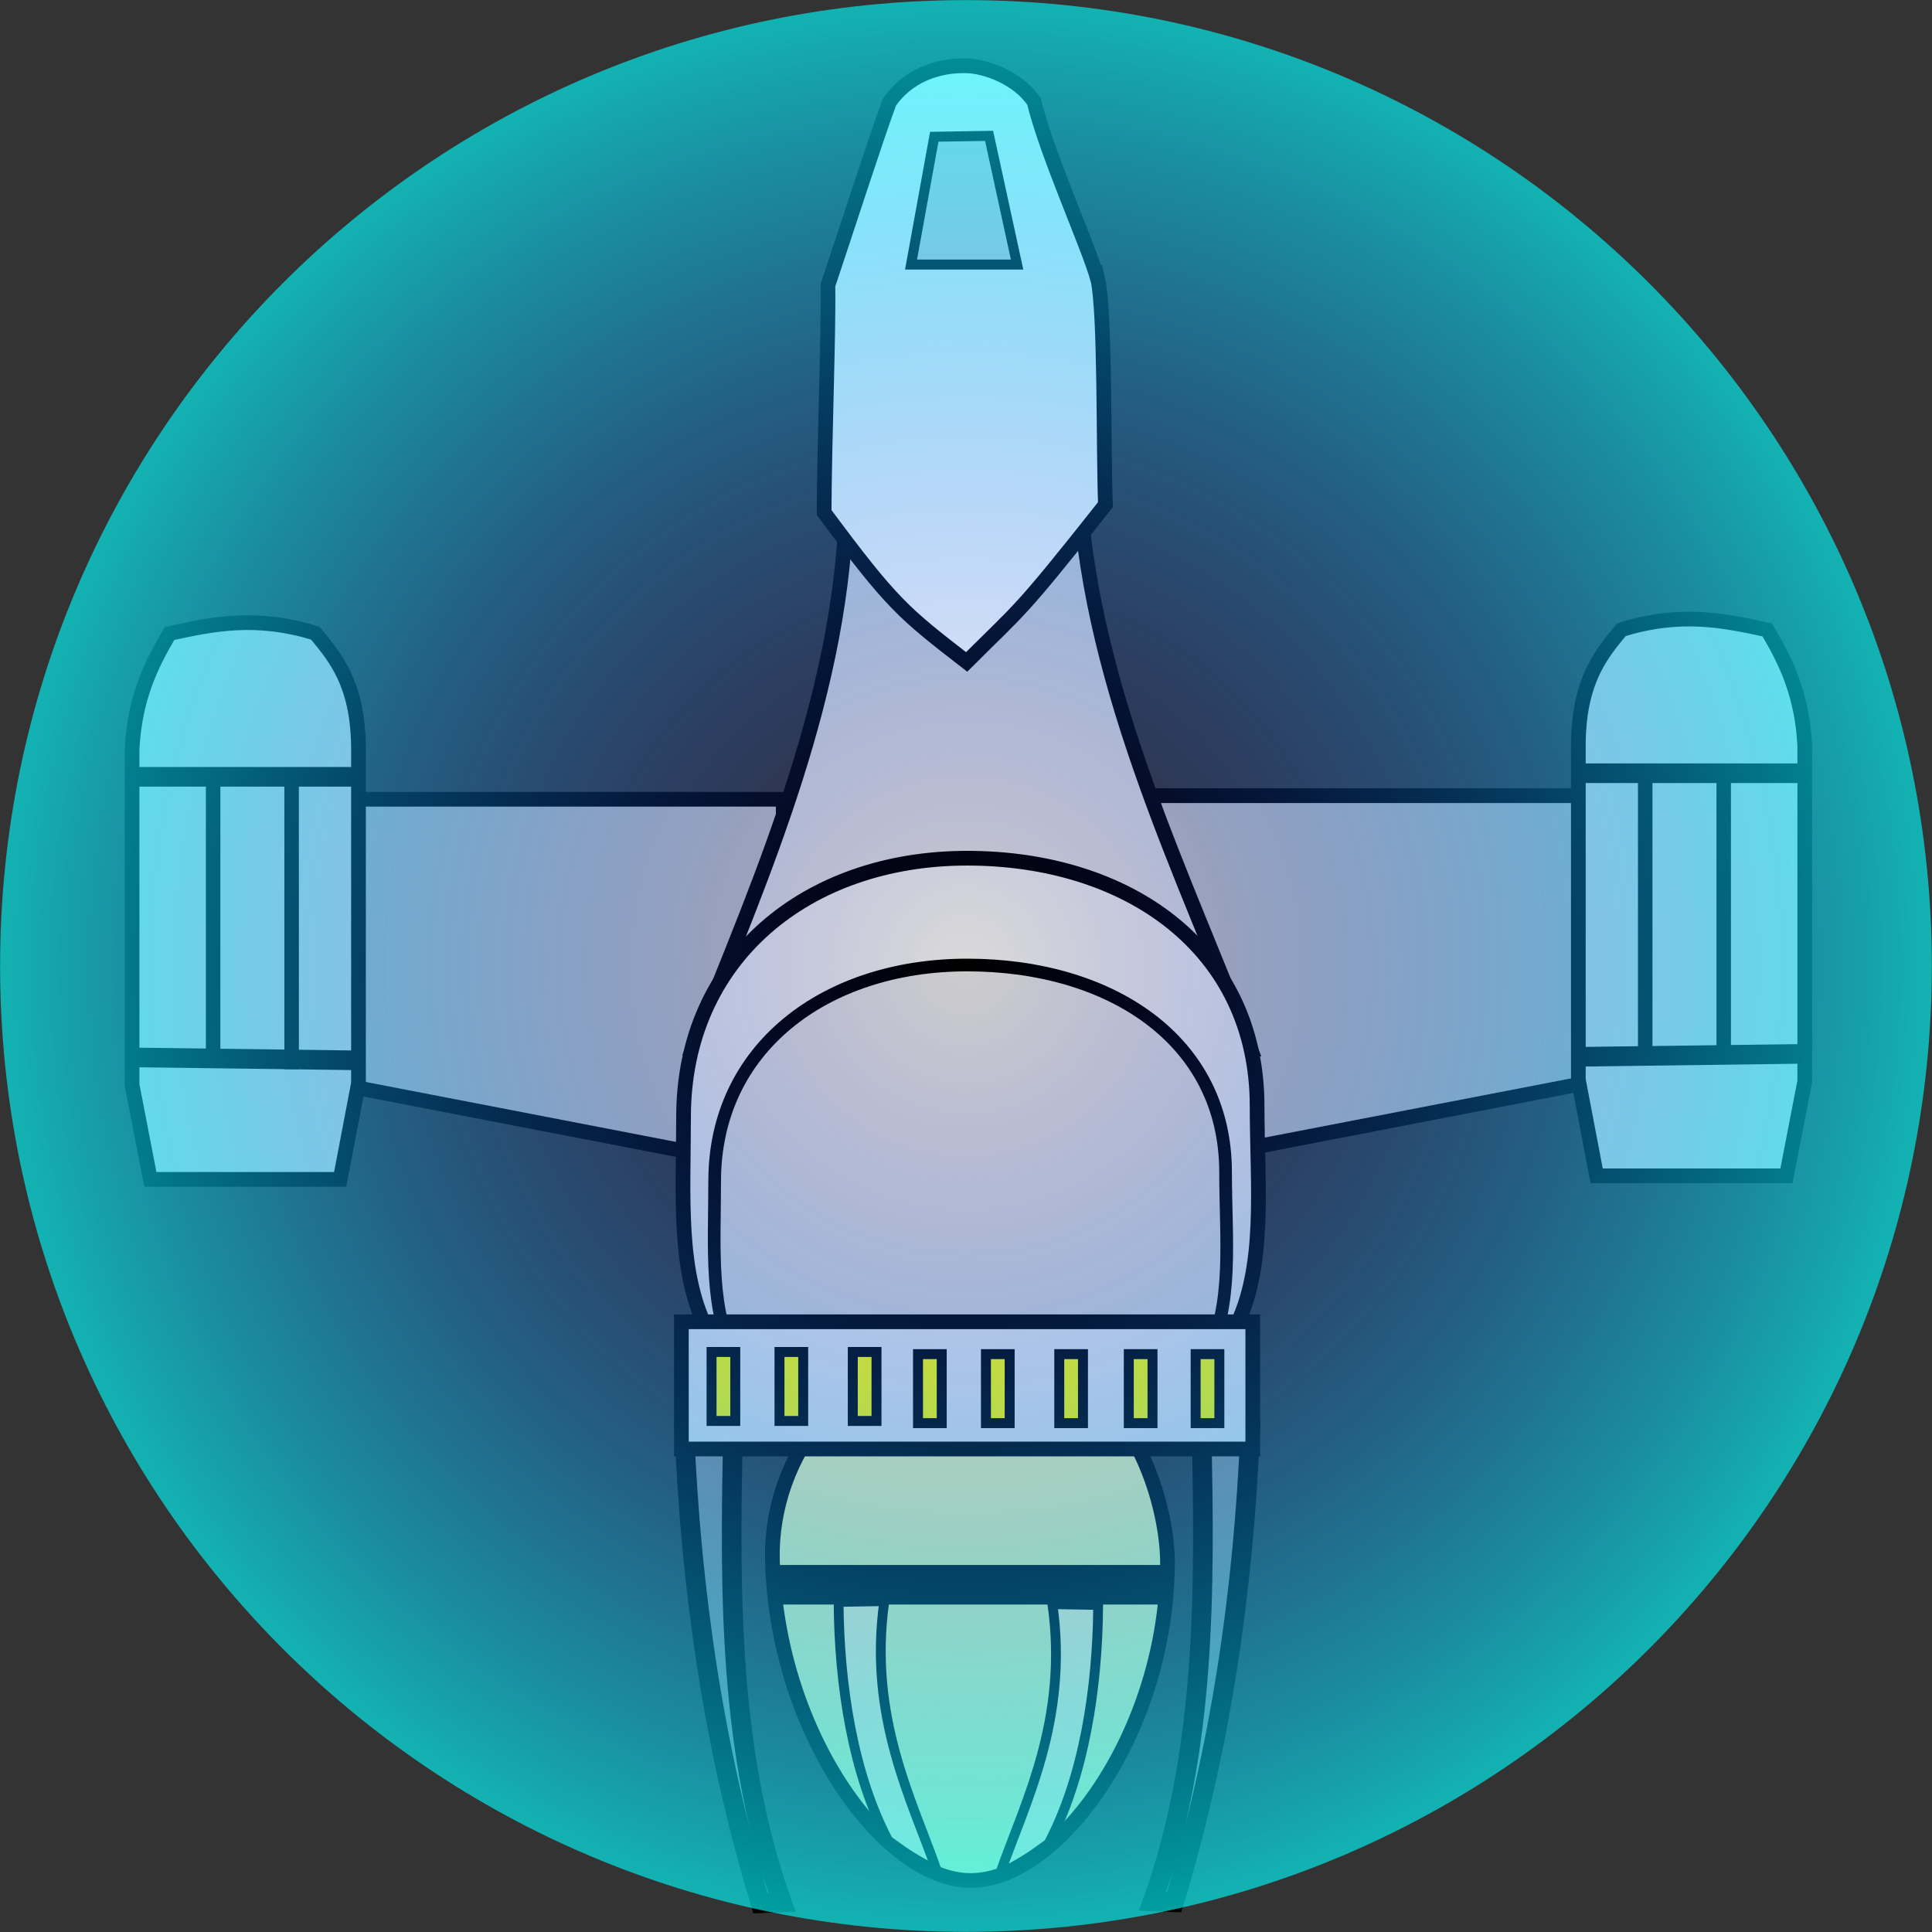 <?xml version="1.0" encoding="UTF-8" standalone="no"?>
<!-- Created with Inkscape (http://www.inkscape.org/) -->

<svg
   xmlns:dc="http://purl.org/dc/elements/1.1/"
   xmlns:cc="http://creativecommons.org/ns#"
   xmlns:rdf="http://www.w3.org/1999/02/22-rdf-syntax-ns#"
   xmlns:svg="http://www.w3.org/2000/svg"
   xmlns="http://www.w3.org/2000/svg"
   xmlns:xlink="http://www.w3.org/1999/xlink"
   xmlns:sodipodi="http://sodipodi.sourceforge.net/DTD/sodipodi-0.dtd"
   xmlns:inkscape="http://www.inkscape.org/namespaces/inkscape"
   width="80"
   height="80"
   id="svg2"
   version="1.1"
   inkscape:version="0.48.2 r9819"
   sodipodi:docname="firefly_immune.svg"
   inkscape:export-filename="D:\School\Comp 1140\Eclipse Projects\twt\WildWest\src\game\player.png"
   inkscape:export-xdpi="45"
   inkscape:export-ydpi="45">
  <rect width="100%" height="100%" fill="#333333" stroke="none"/>
  <defs
     id="defs4">
    <linearGradient
       id="linearGradient9764">
      <stop
         style="stop-color:#1e10ff;stop-opacity:0;"
         offset="0"
         id="stop9766" />
      <stop
         style="stop-color:#00ffff;stop-opacity:0.625;"
         offset="1"
         id="stop9768" />
    </linearGradient>
    <inkscape:perspective
       sodipodi:type="inkscape:persp3d"
       inkscape:vp_x="0 : 526.18109 : 1"
       inkscape:vp_y="0 : 1000 : 0"
       inkscape:vp_z="744.09448 : 526.18109 : 1"
       inkscape:persp3d-origin="372.04724 : 350.78739 : 1"
       id="perspective10" />
    <inkscape:perspective
       id="perspective3649"
       inkscape:persp3d-origin="0.5 : 0.33333333 : 1"
       inkscape:vp_z="1 : 0.5 : 1"
       inkscape:vp_y="0 : 1000 : 0"
       inkscape:vp_x="0 : 0.5 : 1"
       sodipodi:type="inkscape:persp3d" />
    <inkscape:perspective
       id="perspective3675"
       inkscape:persp3d-origin="0.5 : 0.33333333 : 1"
       inkscape:vp_z="1 : 0.5 : 1"
       inkscape:vp_y="0 : 1000 : 0"
       inkscape:vp_x="0 : 0.5 : 1"
       sodipodi:type="inkscape:persp3d" />
    <inkscape:perspective
       id="perspective3675-4"
       inkscape:persp3d-origin="0.5 : 0.33333333 : 1"
       inkscape:vp_z="1 : 0.5 : 1"
       inkscape:vp_y="0 : 1000 : 0"
       inkscape:vp_x="0 : 0.5 : 1"
       sodipodi:type="inkscape:persp3d" />
    <inkscape:perspective
       id="perspective3675-9"
       inkscape:persp3d-origin="0.5 : 0.33333333 : 1"
       inkscape:vp_z="1 : 0.5 : 1"
       inkscape:vp_y="0 : 1000 : 0"
       inkscape:vp_x="0 : 0.5 : 1"
       sodipodi:type="inkscape:persp3d" />
    <inkscape:perspective
       id="perspective3715"
       inkscape:persp3d-origin="0.5 : 0.33333333 : 1"
       inkscape:vp_z="1 : 0.5 : 1"
       inkscape:vp_y="0 : 1000 : 0"
       inkscape:vp_x="0 : 0.5 : 1"
       sodipodi:type="inkscape:persp3d" />
    <inkscape:perspective
       id="perspective3743"
       inkscape:persp3d-origin="0.5 : 0.33333333 : 1"
       inkscape:vp_z="1 : 0.5 : 1"
       inkscape:vp_y="0 : 1000 : 0"
       inkscape:vp_x="0 : 0.5 : 1"
       sodipodi:type="inkscape:persp3d" />
    <inkscape:perspective
       id="perspective3771"
       inkscape:persp3d-origin="0.5 : 0.33333333 : 1"
       inkscape:vp_z="1 : 0.5 : 1"
       inkscape:vp_y="0 : 1000 : 0"
       inkscape:vp_x="0 : 0.5 : 1"
       sodipodi:type="inkscape:persp3d" />
    <inkscape:perspective
       id="perspective3793"
       inkscape:persp3d-origin="0.5 : 0.33333333 : 1"
       inkscape:vp_z="1 : 0.5 : 1"
       inkscape:vp_y="0 : 1000 : 0"
       inkscape:vp_x="0 : 0.5 : 1"
       sodipodi:type="inkscape:persp3d" />
    <inkscape:perspective
       id="perspective3793-0"
       inkscape:persp3d-origin="0.5 : 0.33333333 : 1"
       inkscape:vp_z="1 : 0.5 : 1"
       inkscape:vp_y="0 : 1000 : 0"
       inkscape:vp_x="0 : 0.5 : 1"
       sodipodi:type="inkscape:persp3d" />
    <inkscape:perspective
       id="perspective3848"
       inkscape:persp3d-origin="0.5 : 0.33333333 : 1"
       inkscape:vp_z="1 : 0.5 : 1"
       inkscape:vp_y="0 : 1000 : 0"
       inkscape:vp_x="0 : 0.5 : 1"
       sodipodi:type="inkscape:persp3d" />
    <inkscape:perspective
       id="perspective3874"
       inkscape:persp3d-origin="0.5 : 0.33333333 : 1"
       inkscape:vp_z="1 : 0.5 : 1"
       inkscape:vp_y="0 : 1000 : 0"
       inkscape:vp_x="0 : 0.5 : 1"
       sodipodi:type="inkscape:persp3d" />
    <inkscape:perspective
       id="perspective3896"
       inkscape:persp3d-origin="0.5 : 0.33333333 : 1"
       inkscape:vp_z="1 : 0.5 : 1"
       inkscape:vp_y="0 : 1000 : 0"
       inkscape:vp_x="0 : 0.5 : 1"
       sodipodi:type="inkscape:persp3d" />
    <radialGradient
       inkscape:collect="always"
       xlink:href="#linearGradient9764"
       id="radialGradient9770"
       cx="11.875"
       cy="4.75"
       fx="11.875"
       fy="4.75"
       r="34.125"
       gradientUnits="userSpaceOnUse" />
  </defs>
  <sodipodi:namedview
     id="base"
     pagecolor="#ffffff"
     bordercolor="#666666"
     borderopacity="1.0"
     inkscape:pageopacity="0.0"
     inkscape:pageshadow="2"
     inkscape:zoom="8"
     inkscape:cx="8.149049"
     inkscape:cy="44.795411"
     inkscape:document-units="px"
     inkscape:current-layer="layer1"
     showgrid="false"
     showguides="true"
     inkscape:guide-bbox="true"
     inkscape:snap-global="false"
     inkscape:window-width="1920"
     inkscape:window-height="1018"
     inkscape:window-x="-8"
     inkscape:window-y="-8"
     inkscape:window-maximized="1">
    <sodipodi:guide
       orientation="1,0"
       position="40.027,62.756"
       id="guide2826" />
    <sodipodi:guide
       orientation="0,1"
       position="-34.85,40.027"
       id="guide2828" />
  </sodipodi:namedview>
  <g
     inkscape:label="Layer 1"
     inkscape:groupmode="layer"
     id="layer1"
     transform="translate(0,-972.362)">
    <path
       style="fill:#b1b1b1;fill-opacity:1;stroke:#000000;stroke-width:0.609;stroke-miterlimit:4;stroke-opacity:1;stroke-dasharray:none"
       d="m 47.768,1005.309 18.661,0 -0.179,11.786 -18.482,3.571 0,-15.357 z"
       id="rect3616"
       sodipodi:nodetypes="ccccc" />
    <path
       transform="translate(0,972.362)"
       style="fill:#efeea2;fill-opacity:1;stroke:#000000;stroke-width:0.609;stroke-miterlimit:4;stroke-opacity:1;stroke-dasharray:none"
       d="m 48.343,64.651 c 0,7.101 -4.596,13.359 -8.277,13.215 -3.535,-0.138 -7.934,-6.221 -8.083,-13.32 -0.089,-4.154 2.991,-8.832 8.686,-8.832 5.695,0 7.646,6.006 7.674,8.936 z"
       id="path3608"
       sodipodi:nodetypes="csssc" />
    <path
       style="fill:#b1b1b1;fill-opacity:1;stroke:#000000;stroke-width:0.609;stroke-miterlimit:4;stroke-opacity:1;stroke-dasharray:none"
       d="m 32.432,1005.457 -18.661,0 0.179,11.786 18.482,3.571 0,-15.357 z"
       id="rect3616-9"
       sodipodi:nodetypes="ccccc" />
    <path
       style="fill:#d3d3d3;fill-opacity:1;stroke:#000000;stroke-width:0.609;stroke-miterlimit:4;stroke-opacity:1;stroke-dasharray:none"
       d="m 13.057,998.582 c -2.447,-0.759 -4.245,-0.382 -6.034,0.011 -0.768,1.292 -1.452,2.688 -1.555,4.811 l 0,13.878 0.758,3.916 7.86,0 0.758,-3.979 0,-13.993 c -0.05,-2.529 -0.913,-3.594 -1.786,-4.643 l 0,0 z"
       id="rect3620-2"
       sodipodi:nodetypes="cccccccccc" />
    <path
       style="fill:none;stroke:#000000;stroke-width:0.812;stroke-linecap:butt;stroke-linejoin:miter;stroke-miterlimit:4;stroke-opacity:1;stroke-dasharray:none"
       d="M 14.982,1016.271 5.323,1016.145"
       id="path3634-4" />
    <path
       style="fill:none;stroke:#000000;stroke-width:0.812;stroke-linecap:butt;stroke-linejoin:miter;stroke-miterlimit:4;stroke-opacity:1;stroke-dasharray:none"
       d="m 14.919,1004.528 -9.407,0"
       id="path3636-2" />
    <path
       transform="translate(0,972.362)"
       style="fill:#cdcdcd;fill-opacity:1;stroke:#000000;stroke-width:0.609;stroke-miterlimit:4;stroke-opacity:1;stroke-dasharray:none"
       d="m 35.054,20.462 9.642,-0.165 c 0.505,8.393 4.445,16.173 7.09,23.14 L 28.704,43.393 c 2.908,-7.25 6.262,-14.859 6.35,-22.931 z"
       id="rect3612"
       sodipodi:nodetypes="ccccc"
       inkscape:connector-curvature="0" />
    <path
       transform="translate(0,972.362)"
       style="fill:#888888;fill-opacity:1;stroke:#000000;stroke-width:0.812;stroke-miterlimit:4;stroke-opacity:1;stroke-dasharray:none"
       d="m 49.75,59.134 2.02,0.032 c -0.268,6.647 -1.229,13.288 -3.157,19.603 l -0.884,-0.032 c 2.192,-6.15 2.179,-12.781 2.02,-19.603 z"
       id="rect3638"
       sodipodi:nodetypes="ccccc" />
    <path
       style="fill:#888888;fill-opacity:1;stroke:#000000;stroke-width:0.812;stroke-miterlimit:4;stroke-opacity:1;stroke-dasharray:none"
       d="m 30.357,1031.536 -2.02,0.032 c 0.268,6.647 1.229,13.288 3.157,19.603 l 0.884,-0.032 c -2.192,-6.15 -2.179,-12.781 -2.02,-19.603 z"
       id="rect3638-5"
       sodipodi:nodetypes="ccccc" />
    <path
       style="fill:none;stroke:#000000;stroke-width:0.6;stroke-linecap:butt;stroke-linejoin:miter;stroke-miterlimit:4;stroke-opacity:1;stroke-dasharray:none"
       d="m 12.075,1004.635 0,12"
       id="path3864-8" />
    <path
       transform="translate(-0.446,971.648)"
       style="fill:#dadad9;fill-opacity:1;stroke:#000000;stroke-width:0.609;stroke-miterlimit:4;stroke-opacity:1;stroke-dasharray:none"
       d="M 52.5,46.518 C 52.5,53.076 54.069,60 40.491,60 27.666,60 28.75,53.523 28.75,46.964 28.75,40.406 33.859,36.25 40.491,36.25 c 6.632,0 12.009,3.709 12.009,10.268 z"
       id="path3605"
       sodipodi:nodetypes="csssc" />
    <path
       inkscape:connector-curvature="0"
       style="fill:#cdcdcd;fill-opacity:1;stroke:#000000;stroke-width:0.525;stroke-miterlimit:4;stroke-opacity:1;stroke-dasharray:none"
       d="m 50.748,1020.895 c 0,5.477 1.397,11.259 -10.697,11.259 -11.424,0 -10.458,-5.409 -10.458,-10.886 0,-5.477 4.55,-8.947 10.458,-8.947 5.908,0 10.697,3.098 10.697,8.575 z"
       id="path3605-9"
       sodipodi:nodetypes="csssc" />
    <path
       style="fill:#e0e0e0;fill-opacity:1;stroke:#000000;stroke-width:0.609;stroke-miterlimit:4;stroke-opacity:1;stroke-dasharray:none"
       d="m 28.214,1027.094 23.661,0 0,5.268 -23.661,0 0,-5.268 z"
       id="rect3610" />
    <path
       transform="translate(0,972.362)"
       style="fill:#fffcf5;fill-opacity:1;fill-rule:evenodd;stroke:#000000;stroke-width:0.609;stroke-linecap:butt;stroke-linejoin:miter;stroke-miterlimit:4;stroke-opacity:1;stroke-dasharray:none"
       d="m 45.457,11.562 c 0.316,1.394 0.226,6.99 0.317,9.335 -3.642,4.607 -3.474,4.239 -5.747,6.512 -2.608,-2.02 -3.077,-2.378 -5.902,-6.189 0.01,-2.954 0.191,-7.432 0.157,-9.405 0.801,-2.392 1.944,-5.946 2.545,-7.582 0.748,-1.09 1.988,-1.541 3.2,-1.509 0.772,0.02 2.118,0.487 2.789,1.483 0.557,2.263 2.21,5.86 2.64,7.356 z"
       id="path2830"
       sodipodi:nodetypes="ccccccscc" />
    <path
       style="fill:#d3d3d3;fill-opacity:1;stroke:#000000;stroke-width:0.609;stroke-miterlimit:4;stroke-opacity:1;stroke-dasharray:none"
       d="m 67.143,998.434 c 2.447,-0.759 4.245,-0.382 6.034,0.011 0.768,1.292 1.452,2.688 1.555,4.811 l 0,13.878 -0.758,3.916 -7.86,0 -0.758,-3.979 0,-13.993 c 0.05,-2.529 0.913,-3.594 1.786,-4.643 l 0,3e-5 z"
       id="rect3620"
       sodipodi:nodetypes="cccccccccc" />
    <path
       style="fill:#d3d3d3;fill-opacity:1;stroke:#000000;stroke-width:0.414;stroke-miterlimit:4;stroke-opacity:1;stroke-dasharray:none"
       d="m 38.686,978.025 2.27,-0.037 1.16,5.329 -4.392,0 0.962,-5.292 z"
       id="rect3623"
       sodipodi:nodetypes="ccccc"
       inkscape:connector-curvature="0" />
    <path
       style="fill:none;stroke:#000000;stroke-width:0.812;stroke-linecap:butt;stroke-linejoin:miter;stroke-opacity:1;stroke-miterlimit:4;stroke-dasharray:none"
       d="m 65.218,43.761 9.66,-0.126"
       id="path3634"
       transform="translate(0,972.362)" />
    <path
       style="fill:none;stroke:#000000;stroke-width:0.812;stroke-linecap:butt;stroke-linejoin:miter;stroke-opacity:1;stroke-miterlimit:4;stroke-dasharray:none"
       d="m 65.281,32.018 9.407,0"
       id="path3636"
       transform="translate(0,972.362)" />
    <rect
       style="fill:#ffff00;fill-opacity:1;stroke:#000000;stroke-width:0.412;stroke-miterlimit:4;stroke-opacity:1;stroke-dasharray:none"
       id="rect3665"
       width="0.982"
       height="2.857"
       x="29.464"
       y="1028.344" />
    <rect
       style="fill:#ffff00;fill-opacity:1;stroke:#000000;stroke-width:0.412;stroke-miterlimit:4;stroke-opacity:1;stroke-dasharray:none"
       id="rect3665-5"
       width="0.982"
       height="2.857"
       x="49.509"
       y="1028.434" />
    <rect
       style="fill:#ffff00;fill-opacity:1;stroke:#000000;stroke-width:0.412;stroke-miterlimit:4;stroke-opacity:1;stroke-dasharray:none"
       id="rect3665-1"
       width="0.982"
       height="2.857"
       x="32.277"
       y="1028.344" />
    <rect
       style="fill:#ffff00;fill-opacity:1;stroke:#000000;stroke-width:0.412;stroke-miterlimit:4;stroke-opacity:1;stroke-dasharray:none"
       id="rect3665-7"
       width="0.982"
       height="2.857"
       x="35.312"
       y="1028.344" />
    <rect
       style="fill:#ffff00;fill-opacity:1;stroke:#000000;stroke-width:0.412;stroke-miterlimit:4;stroke-opacity:1;stroke-dasharray:none"
       id="rect3665-0"
       width="0.982"
       height="2.857"
       x="38.013"
       y="1028.434" />
    <rect
       style="fill:#ffff00;fill-opacity:1;stroke:#000000;stroke-width:0.412;stroke-miterlimit:4;stroke-opacity:1;stroke-dasharray:none"
       id="rect3665-1-0"
       width="0.982"
       height="2.857"
       x="40.826"
       y="1028.434" />
    <rect
       style="fill:#ffff00;fill-opacity:1;stroke:#000000;stroke-width:0.412;stroke-miterlimit:4;stroke-opacity:1;stroke-dasharray:none"
       id="rect3665-7-1"
       width="0.982"
       height="2.857"
       x="43.862"
       y="1028.434" />
    <rect
       style="fill:#ffff00;fill-opacity:1;stroke:#000000;stroke-width:0.412;stroke-miterlimit:4;stroke-opacity:1;stroke-dasharray:none"
       id="rect3665-7-1-1"
       width="0.982"
       height="2.857"
       x="46.741"
       y="1028.434" />
    <path
       style="fill:#ffeab7;fill-opacity:1;stroke:#000000;stroke-width:0.406;stroke-miterlimit:4;stroke-opacity:1;stroke-linecap:round;stroke-dasharray:none"
       d="m 34.724,1038.694 1.894,-0.032 c -0.675,4.786 1.14,8.223 2.178,11.175 -1.207,-0.645 -1.335,-0.774 -2.02,-1.263 -1.447,-2.737 -2.029,-6.4 -2.052,-9.88 z"
       id="rect3816"
       sodipodi:nodetypes="ccccc" />
    <rect
       style="fill:#cccccc;fill-opacity:1;stroke:#000000;stroke-width:0.405;stroke-linecap:round;stroke-miterlimit:4;stroke-opacity:1;stroke-dasharray:none"
       id="rect3862"
       width="16.131"
       height="1.232"
       x="32.135"
       y="1037.367" />
    <path
       style="fill:#ffeab7;fill-opacity:1;stroke:#000000;stroke-width:0.406;stroke-linecap:round;stroke-miterlimit:4;stroke-opacity:1;stroke-dasharray:none"
       d="m 45.473,1038.82 -1.894,-0.032 c 0.675,4.786 -1.14,8.223 -2.178,11.175 1.207,-0.645 1.335,-0.774 2.02,-1.263 1.447,-2.737 2.029,-6.4 2.052,-9.88 z"
       id="rect3816-4"
       sodipodi:nodetypes="ccccc" />
    <path
       style="fill:none;stroke:#000000;stroke-width:1.015;stroke-linecap:butt;stroke-linejoin:miter;stroke-miterlimit:4;stroke-opacity:1;stroke-dasharray:none"
       d="m 32.037,1037.936 16.296,0.063"
       id="path3759"
       sodipodi:nodetypes="cc" />
    <path
       style="fill:none;stroke:#000000;stroke-width:0.6;stroke-linecap:butt;stroke-linejoin:miter;stroke-miterlimit:4;stroke-opacity:1;stroke-dasharray:none"
       d="m 68.125,1004.487 0,12"
       id="path3864" />
    <path
       style="fill:none;stroke:#000000;stroke-width:0.6;stroke-linecap:butt;stroke-linejoin:miter;stroke-miterlimit:4;stroke-opacity:1;stroke-dasharray:none"
       d="m 71.375,1004.112 0,12"
       id="path3864-7" />
    <path
       style="fill:none;stroke:#000000;stroke-width:0.6;stroke-linecap:butt;stroke-linejoin:miter;stroke-miterlimit:4;stroke-opacity:1;stroke-dasharray:none"
       d="m 8.825,1004.26 0,12"
       id="path3864-7-0" />
    <path
       sodipodi:type="arc"
       style="fill:url(#radialGradient9770);fill-opacity:1;stroke:none"
       id="path9254"
       sodipodi:cx="11.875"
       sodipodi:cy="4.75"
       sodipodi:rx="34.125"
       sodipodi:ry="34.125"
       d="M 46,4.75 C 46,23.597 30.722,38.875 11.875,38.875 -6.972,38.875 -22.25,23.597 -22.25,4.75 c 0,-18.847 15.278,-34.125 34.125,-34.125 C 30.722,-29.375 46,-14.097 46,4.75 z"
       transform="matrix(1.172,0,0,1.172,26.081,1006.794)"
       inkscape:export-filename="D:\School\Comp 1140\Eclipse Projects\twt\WildWest\src\game\player_immune.png"
       inkscape:export-xdpi="45"
       inkscape:export-ydpi="45" />
  </g>
  <g
     inkscape:groupmode="layer"
     id="layer2"
     inkscape:label="Shadow" />
</svg>
